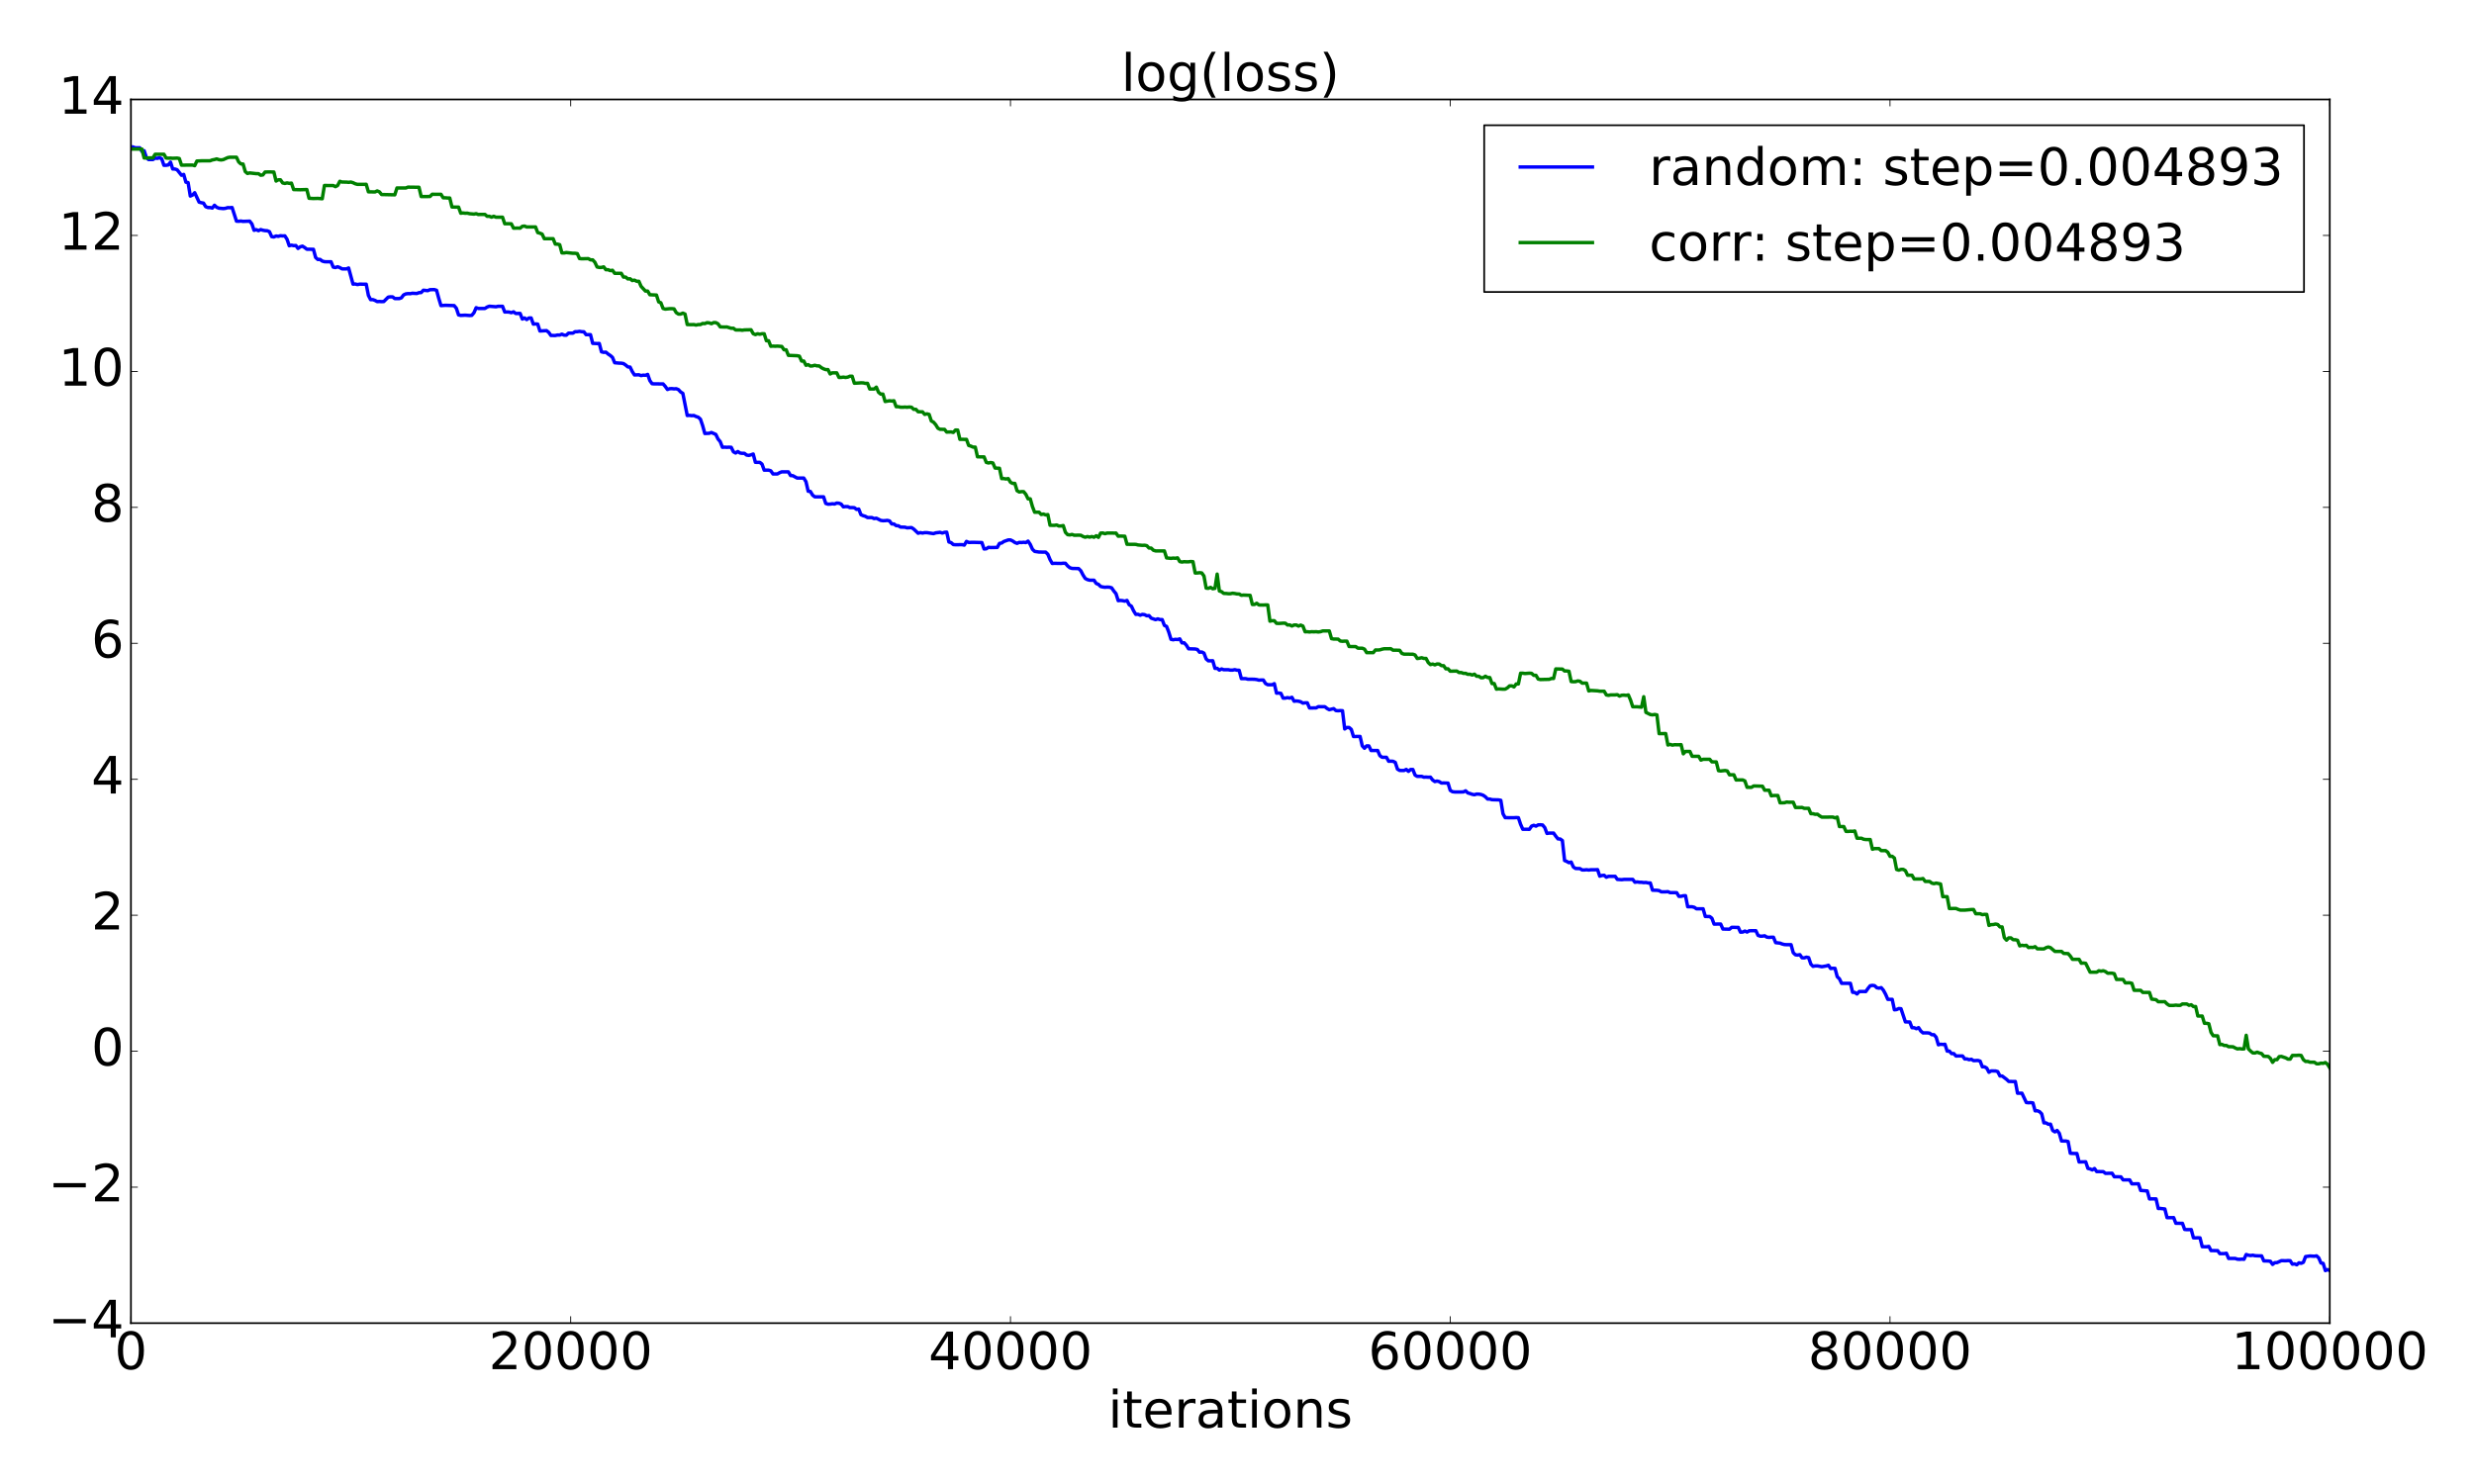 <?xml version="1.0" encoding="utf-8" standalone="no"?>
<!DOCTYPE svg PUBLIC "-//W3C//DTD SVG 1.1//EN"
  "http://www.w3.org/Graphics/SVG/1.1/DTD/svg11.dtd">
<!-- Created with matplotlib (http://matplotlib.org/) -->
<svg height="864pt" version="1.1" viewBox="0 0 1440 864" width="1440pt" xmlns="http://www.w3.org/2000/svg" xmlns:xlink="http://www.w3.org/1999/xlink">
 <defs>
  <style type="text/css">
*{stroke-linecap:butt;stroke-linejoin:round;stroke-miterlimit:100000;}
  </style>
 </defs>
 <g id="figure_1">
  <g id="patch_1">
   <path d="M 0 864 
L 1440 864 
L 1440 0 
L 0 0 
z
" style="fill:#ffffff;"/>
  </g>
  <g id="axes_1">
   <g id="patch_2">
    <path d="M 76.211 770.344 
L 1356.047 770.344 
L 1356.047 57.917 
L 76.211 57.917 
z
" style="fill:#ffffff;"/>
   </g>
   <g id="line2d_1">
    <path clip-path="url(#p259e085151)" d="M 77.491 85.616 
L 78.771 86.057 
L 81.33 86.035 
L 82.61 88.116 
L 83.89 87.755 
L 85.17 91.603 
L 86.45 92.897 
L 89.009 92.899 
L 90.289 92.009 
L 91.569 92.21 
L 92.849 91.804 
L 94.129 92.468 
L 95.408 96.239 
L 96.688 96.228 
L 97.968 96.022 
L 99.248 94.399 
L 100.528 98.386 
L 101.808 98.404 
L 103.087 98.82 
L 105.647 102.034 
L 106.927 101.554 
L 108.207 106.069 
L 109.487 106.301 
L 110.767 114.133 
L 112.046 113.591 
L 113.326 112.205 
L 115.886 117.682 
L 117.166 118.023 
L 118.446 118.246 
L 119.725 120.326 
L 121.005 120.824 
L 122.285 120.827 
L 123.565 121.135 
L 124.845 119.51 
L 126.125 120.686 
L 127.404 121.193 
L 129.964 121.439 
L 131.244 121.286 
L 132.524 120.888 
L 133.804 120.924 
L 135.083 120.821 
L 137.643 128.759 
L 138.923 128.827 
L 140.203 128.697 
L 141.483 128.898 
L 145.322 128.749 
L 146.602 130.34 
L 147.882 134.089 
L 149.162 133.712 
L 150.441 134.299 
L 151.721 133.663 
L 153.001 134.043 
L 154.281 134.278 
L 155.561 134.354 
L 156.841 134.907 
L 158.12 137.755 
L 159.4 137.985 
L 160.68 137.39 
L 161.96 137.601 
L 163.24 137.25 
L 164.52 137.366 
L 165.799 137.318 
L 167.079 139.322 
L 168.359 143.072 
L 169.639 142.727 
L 170.919 143.015 
L 172.199 142.942 
L 173.478 144.642 
L 174.758 143.682 
L 176.038 143.317 
L 177.318 144.108 
L 178.598 145.097 
L 182.437 145.15 
L 183.717 149.928 
L 184.997 151.064 
L 186.277 151.02 
L 187.557 151.989 
L 188.837 152.356 
L 190.116 152.426 
L 192.676 152.396 
L 193.956 155.513 
L 195.236 155.776 
L 196.516 155.303 
L 197.795 155.803 
L 199.075 156.535 
L 201.635 156.572 
L 202.915 156.02 
L 205.474 165.434 
L 206.754 165.341 
L 208.034 165.672 
L 209.314 165.44 
L 213.153 165.461 
L 214.433 171.991 
L 215.713 174.452 
L 216.993 174.431 
L 218.273 174.909 
L 219.553 175.593 
L 220.832 175.529 
L 222.112 175.611 
L 223.392 175.543 
L 225.952 172.99 
L 227.232 172.818 
L 228.511 172.829 
L 229.791 173.84 
L 232.351 173.839 
L 233.631 173.411 
L 234.911 171.716 
L 236.19 171.114 
L 237.47 170.94 
L 238.75 170.992 
L 240.03 170.731 
L 242.59 170.878 
L 243.869 170.395 
L 245.149 170.321 
L 246.429 168.967 
L 248.989 169.227 
L 250.269 168.651 
L 252.828 168.613 
L 254.108 169.02 
L 255.388 173.71 
L 256.668 177.928 
L 259.227 177.746 
L 264.347 177.925 
L 265.627 179.477 
L 266.906 183.345 
L 268.186 183.635 
L 270.746 183.496 
L 273.306 183.695 
L 274.586 183.604 
L 275.865 182.095 
L 277.145 179.155 
L 278.425 179.593 
L 282.265 179.578 
L 283.544 178.76 
L 284.824 178.285 
L 288.664 178.6 
L 289.944 178.315 
L 292.503 178.314 
L 293.783 181.653 
L 295.063 181.615 
L 296.343 181.693 
L 297.623 182.059 
L 298.902 181.545 
L 300.182 182.506 
L 302.742 182.485 
L 304.022 185.757 
L 305.302 185.116 
L 306.581 186.051 
L 307.861 185.137 
L 309.141 185.107 
L 310.421 188.702 
L 311.701 188.579 
L 312.981 188.697 
L 314.26 192.709 
L 318.1 192.502 
L 319.38 193.493 
L 320.66 195.312 
L 323.219 195.33 
L 324.499 195.048 
L 325.779 195.09 
L 327.059 194.547 
L 328.339 195.124 
L 329.618 195.145 
L 330.898 193.973 
L 333.458 193.962 
L 334.738 193.109 
L 336.018 193.106 
L 337.297 192.909 
L 338.577 193.116 
L 339.857 193.179 
L 341.137 194.857 
L 343.697 194.853 
L 344.976 199.905 
L 347.536 200.025 
L 348.816 199.973 
L 350.096 204.838 
L 351.376 205.136 
L 352.656 205.027 
L 353.935 206.11 
L 355.215 206.958 
L 356.495 208.064 
L 357.775 211.182 
L 360.335 211.41 
L 361.614 211.449 
L 362.894 211.669 
L 364.174 212.536 
L 365.454 213.619 
L 366.734 213.717 
L 368.014 216.326 
L 369.293 218.29 
L 371.853 218.203 
L 373.133 218.684 
L 374.413 218.415 
L 375.693 218.508 
L 376.972 217.977 
L 378.252 221.591 
L 379.532 223.385 
L 380.812 223.5 
L 385.931 223.516 
L 387.211 224.945 
L 388.491 226.76 
L 389.771 226.307 
L 391.051 226.258 
L 392.33 226.401 
L 393.61 226.312 
L 394.89 226.835 
L 396.17 228.214 
L 397.45 229.022 
L 400.009 241.917 
L 401.289 241.822 
L 402.569 242 
L 403.849 241.898 
L 405.129 242.491 
L 406.409 242.903 
L 407.688 244.036 
L 408.968 247.797 
L 410.248 252.382 
L 412.808 252.26 
L 414.088 251.804 
L 416.647 252.92 
L 417.927 255.595 
L 419.207 257.115 
L 420.487 260.416 
L 421.767 260.336 
L 423.046 260.426 
L 424.326 260.362 
L 425.606 260.434 
L 426.886 263.042 
L 428.166 263.748 
L 429.446 262.889 
L 430.725 263.745 
L 432.005 263.935 
L 433.285 263.936 
L 434.565 264.941 
L 435.845 265.146 
L 437.125 264.811 
L 438.405 264.335 
L 439.684 269.161 
L 442.244 269.186 
L 443.524 270.198 
L 444.804 273.73 
L 447.363 273.712 
L 448.643 274.102 
L 449.923 275.938 
L 452.483 275.936 
L 453.763 275.203 
L 455.042 274.702 
L 458.882 274.725 
L 460.162 276.865 
L 461.442 276.944 
L 464.001 278.33 
L 467.841 278.341 
L 469.121 280.429 
L 470.4 286.003 
L 471.68 286.136 
L 472.96 288.241 
L 474.24 289.267 
L 479.359 289.262 
L 480.639 293.11 
L 481.919 293.525 
L 483.199 293.496 
L 484.479 293.295 
L 485.758 293.44 
L 487.038 292.877 
L 488.318 292.98 
L 489.598 293.48 
L 490.878 295.081 
L 492.158 294.927 
L 493.437 294.964 
L 494.717 295.54 
L 495.997 295.51 
L 497.277 295.595 
L 498.557 296.571 
L 499.837 296.394 
L 501.116 299.659 
L 502.396 300.223 
L 503.676 300.61 
L 504.956 301.327 
L 507.516 301.345 
L 508.795 301.92 
L 510.075 301.7 
L 512.635 302.975 
L 513.915 303.164 
L 515.195 303.127 
L 516.475 302.973 
L 517.754 303.289 
L 519.034 305.04 
L 520.314 305.041 
L 521.594 306.037 
L 522.874 306.109 
L 524.154 306.877 
L 526.713 306.936 
L 527.993 307.32 
L 530.553 307.156 
L 531.833 308.017 
L 534.392 310.46 
L 535.672 310.106 
L 536.952 310.354 
L 538.232 310.107 
L 539.512 310.111 
L 543.351 310.688 
L 544.631 310.235 
L 547.191 309.923 
L 548.47 310.351 
L 549.75 309.925 
L 551.03 309.82 
L 552.31 315.536 
L 553.59 315.925 
L 554.87 317.04 
L 556.149 317.154 
L 559.989 317.101 
L 561.269 317.368 
L 562.549 315.211 
L 563.828 315.822 
L 566.388 315.744 
L 571.507 315.886 
L 572.787 319.612 
L 574.067 319.51 
L 575.347 318.658 
L 576.627 318.783 
L 580.466 318.713 
L 581.746 316.389 
L 583.026 316.141 
L 584.306 315.254 
L 586.865 314.354 
L 588.145 314.347 
L 589.425 314.961 
L 590.705 315.841 
L 591.985 316.34 
L 593.265 315.786 
L 594.544 315.864 
L 595.824 315.729 
L 597.104 315.886 
L 598.384 315.039 
L 599.664 316.944 
L 600.944 319.779 
L 602.224 321.022 
L 604.783 321.407 
L 608.623 321.459 
L 609.903 322.693 
L 611.182 325.798 
L 612.462 328.053 
L 613.742 327.968 
L 617.582 328.042 
L 618.861 327.913 
L 620.141 327.942 
L 621.421 329.471 
L 622.701 330.527 
L 623.981 330.939 
L 627.82 331.033 
L 629.1 332.308 
L 630.38 334.775 
L 631.66 336.782 
L 632.94 337.455 
L 634.219 337.797 
L 636.779 337.814 
L 638.059 339.694 
L 639.339 340.193 
L 640.619 341.448 
L 641.898 341.75 
L 643.178 341.907 
L 644.458 341.811 
L 645.738 341.875 
L 647.018 342.246 
L 648.298 344.09 
L 649.577 345.641 
L 650.857 349.714 
L 652.137 349.573 
L 653.417 349.715 
L 654.697 350 
L 655.977 349.585 
L 657.256 352.112 
L 658.536 352.926 
L 659.816 355.642 
L 661.096 357.685 
L 662.376 357.647 
L 663.656 358.181 
L 664.935 357.693 
L 666.215 357.864 
L 667.495 358.537 
L 668.775 358.403 
L 670.055 359.893 
L 672.614 360.77 
L 673.894 360.301 
L 675.174 360.727 
L 676.454 360.741 
L 677.734 364.115 
L 679.014 364.714 
L 680.293 368.033 
L 681.573 372.21 
L 682.853 372.486 
L 684.133 372.224 
L 685.413 372.342 
L 686.693 371.959 
L 687.973 374.304 
L 689.252 374.238 
L 690.532 375.641 
L 691.812 377.723 
L 695.652 377.844 
L 696.931 378.127 
L 698.211 379.744 
L 699.491 379.589 
L 700.771 380.249 
L 702.051 383.656 
L 703.331 384.741 
L 705.89 384.7 
L 707.17 389.133 
L 708.45 389.094 
L 709.73 390.146 
L 711.01 389.463 
L 712.289 389.92 
L 714.849 389.898 
L 716.129 390.152 
L 717.409 390.154 
L 718.689 389.885 
L 719.968 390.193 
L 721.248 390.245 
L 722.528 395.102 
L 725.088 395.115 
L 726.368 395.446 
L 728.927 395.454 
L 730.207 395.489 
L 731.487 395.648 
L 732.767 395.996 
L 734.047 395.893 
L 735.326 395.908 
L 736.606 397.953 
L 737.886 398.646 
L 740.446 398.678 
L 741.726 398.038 
L 743.005 403.562 
L 744.285 403.483 
L 745.565 403.691 
L 746.845 406.459 
L 748.125 406.451 
L 749.405 406.162 
L 750.684 406.445 
L 751.964 405.981 
L 753.244 408.262 
L 754.524 408.108 
L 755.804 408.241 
L 757.084 408.589 
L 758.363 409.371 
L 759.643 409.181 
L 760.923 409.194 
L 762.203 412.182 
L 766.043 412.153 
L 767.322 411.429 
L 771.162 411.469 
L 772.442 412.505 
L 773.722 413.19 
L 776.281 412.566 
L 777.561 413.703 
L 778.841 413.81 
L 780.121 413.708 
L 781.401 413.792 
L 782.68 424.407 
L 783.96 423.535 
L 785.24 423.562 
L 786.52 424.649 
L 787.8 428.808 
L 791.639 428.771 
L 792.919 434.253 
L 794.199 435.643 
L 795.479 434.261 
L 796.759 434.288 
L 798.038 436.961 
L 801.878 436.941 
L 803.158 439.946 
L 804.438 440.887 
L 806.997 440.911 
L 808.277 443.207 
L 809.557 443.154 
L 810.837 443.227 
L 812.117 443.876 
L 813.396 447.773 
L 814.676 448.563 
L 817.236 448.592 
L 818.516 447.97 
L 819.796 449.094 
L 821.075 447.998 
L 822.355 448.003 
L 823.635 451.274 
L 824.915 452.016 
L 827.475 452.004 
L 828.754 452.472 
L 830.034 452.416 
L 831.314 452.514 
L 832.594 452.47 
L 833.874 454.129 
L 835.154 455.042 
L 836.433 454.73 
L 837.713 455.072 
L 838.993 455.899 
L 840.273 455.844 
L 842.833 455.932 
L 844.112 460.147 
L 845.392 460.931 
L 846.672 461.091 
L 849.232 461.1 
L 851.792 461.082 
L 853.071 460.418 
L 854.351 461.658 
L 855.631 462.003 
L 856.911 462.464 
L 858.191 462.704 
L 859.471 462.313 
L 860.75 462.335 
L 862.03 462.563 
L 863.31 463.018 
L 864.59 463.918 
L 865.87 465.22 
L 867.15 465.227 
L 868.429 465.595 
L 872.269 465.702 
L 873.549 465.953 
L 874.829 473.79 
L 876.108 476.057 
L 881.228 476.082 
L 882.508 476 
L 883.787 476.079 
L 885.067 479.922 
L 886.347 482.802 
L 890.187 482.828 
L 891.466 480.976 
L 892.746 480.5 
L 894.026 480.989 
L 895.306 480.246 
L 896.586 480.201 
L 897.866 480.312 
L 899.145 481.853 
L 900.425 485.22 
L 901.705 485.04 
L 904.265 485.02 
L 905.545 486.82 
L 906.824 488.404 
L 908.104 488.464 
L 909.384 489.39 
L 910.664 500.995 
L 911.944 501.542 
L 913.224 502.252 
L 914.503 501.884 
L 915.783 504.774 
L 917.063 505.644 
L 919.623 505.706 
L 920.903 506.51 
L 922.182 506.514 
L 923.462 506.357 
L 924.742 506.558 
L 926.022 506.368 
L 928.582 506.376 
L 929.862 506.311 
L 931.141 510.118 
L 932.421 509.713 
L 933.701 509.604 
L 934.981 510.729 
L 936.261 510.218 
L 940.1 510.207 
L 941.38 511.993 
L 943.94 512.162 
L 945.22 511.999 
L 950.339 511.989 
L 951.619 513.656 
L 952.899 513.457 
L 954.178 513.66 
L 955.458 513.672 
L 956.738 513.857 
L 958.018 513.769 
L 959.298 514.07 
L 960.578 514.073 
L 961.857 518.281 
L 964.417 518.338 
L 965.697 518.529 
L 966.977 519.246 
L 969.536 519.234 
L 970.816 519.128 
L 972.096 519.709 
L 974.656 519.702 
L 975.936 519.744 
L 977.215 521.869 
L 978.495 521.836 
L 979.775 521.529 
L 981.055 521.478 
L 982.335 527.91 
L 984.894 527.926 
L 986.174 528.249 
L 987.454 529.128 
L 991.294 529.105 
L 992.573 533.575 
L 995.133 533.604 
L 996.413 534.608 
L 997.693 538.016 
L 1001.532 537.984 
L 1002.812 540.892 
L 1006.652 540.99 
L 1007.932 539.914 
L 1011.771 539.933 
L 1013.051 542.707 
L 1014.331 542.657 
L 1015.611 542.067 
L 1016.89 542.656 
L 1018.17 541.887 
L 1022.01 541.861 
L 1023.29 544.591 
L 1024.569 545.042 
L 1025.849 545.029 
L 1027.129 544.829 
L 1028.409 545.61 
L 1029.689 545.77 
L 1030.969 545.653 
L 1032.248 545.68 
L 1033.528 548.822 
L 1036.088 549.106 
L 1037.368 549.615 
L 1038.648 549.933 
L 1039.927 550.006 
L 1042.487 550.005 
L 1043.767 554.672 
L 1045.047 555.898 
L 1046.327 556.059 
L 1047.606 555.822 
L 1048.886 557.638 
L 1050.166 557.698 
L 1051.446 557.272 
L 1052.726 557.542 
L 1054.006 561.323 
L 1055.285 562.61 
L 1056.565 562.36 
L 1057.845 562.349 
L 1060.405 562.829 
L 1062.964 562.39 
L 1064.244 561.992 
L 1065.524 563.862 
L 1066.804 563.748 
L 1068.084 563.795 
L 1069.364 568.64 
L 1070.643 569.868 
L 1071.923 572.52 
L 1077.043 572.512 
L 1078.322 577.729 
L 1079.602 577.79 
L 1080.882 578.704 
L 1082.162 577.277 
L 1086.001 577.286 
L 1087.281 575.461 
L 1088.561 573.905 
L 1089.841 573.699 
L 1091.121 573.874 
L 1092.401 575.08 
L 1093.681 575.323 
L 1094.96 575.017 
L 1096.24 576.524 
L 1097.52 578.869 
L 1098.8 581.824 
L 1101.36 581.827 
L 1102.639 587.916 
L 1103.919 587.781 
L 1105.199 587.181 
L 1106.479 587.287 
L 1109.039 594.968 
L 1111.598 595.011 
L 1112.878 598.324 
L 1114.158 598.354 
L 1115.438 598.921 
L 1116.718 598.304 
L 1117.997 600.259 
L 1119.277 601.366 
L 1121.837 601.338 
L 1123.117 601.506 
L 1124.397 602.422 
L 1125.676 602.423 
L 1126.956 603.885 
L 1128.236 608.282 
L 1129.516 607.965 
L 1130.796 608.096 
L 1132.076 607.986 
L 1133.355 611.967 
L 1134.635 611.956 
L 1135.915 613.412 
L 1137.195 613.395 
L 1138.475 614.803 
L 1142.314 614.799 
L 1143.594 616.535 
L 1144.874 616.521 
L 1146.154 616.975 
L 1147.434 616.719 
L 1148.713 617.525 
L 1151.273 617.415 
L 1152.553 617.811 
L 1153.833 621.131 
L 1155.113 621.137 
L 1156.392 621.852 
L 1157.672 624.28 
L 1158.952 623.5 
L 1161.512 623.538 
L 1162.792 623.911 
L 1164.071 626.451 
L 1165.351 626.46 
L 1167.911 628.403 
L 1169.191 629.618 
L 1171.751 629.684 
L 1173.03 629.658 
L 1174.31 636.485 
L 1176.87 636.462 
L 1179.43 641.905 
L 1180.709 642.032 
L 1181.989 641.958 
L 1183.269 642.126 
L 1184.549 646.744 
L 1185.829 646.694 
L 1187.109 647.207 
L 1188.388 648.511 
L 1189.668 653.744 
L 1190.948 653.779 
L 1192.228 654.564 
L 1193.508 654.493 
L 1194.788 658.188 
L 1196.067 658.99 
L 1197.347 658.175 
L 1198.627 659.829 
L 1199.907 664.294 
L 1202.467 664.316 
L 1203.746 664.63 
L 1205.026 671.427 
L 1206.306 671.554 
L 1208.866 671.571 
L 1210.146 676.519 
L 1213.985 676.408 
L 1215.265 680.246 
L 1216.545 680.568 
L 1217.825 681.134 
L 1219.104 680.328 
L 1220.384 682.094 
L 1224.224 682.144 
L 1225.504 683.148 
L 1229.343 683.069 
L 1230.623 685.125 
L 1234.462 685.164 
L 1235.742 686.924 
L 1238.302 686.951 
L 1239.582 686.942 
L 1240.862 689.258 
L 1244.701 689.188 
L 1245.981 693.086 
L 1249.82 693.372 
L 1251.1 698.017 
L 1254.94 698.004 
L 1256.22 703.589 
L 1257.5 703.58 
L 1260.059 703.873 
L 1261.339 708.922 
L 1263.899 708.959 
L 1265.179 708.91 
L 1266.458 712.206 
L 1270.298 712.236 
L 1271.578 715.783 
L 1272.858 715.91 
L 1275.417 715.88 
L 1276.697 720.66 
L 1277.977 720.714 
L 1279.257 720.651 
L 1280.537 720.716 
L 1281.816 725.828 
L 1284.376 725.891 
L 1285.656 725.663 
L 1286.936 728.119 
L 1290.775 728.124 
L 1292.055 729.868 
L 1294.615 729.862 
L 1295.895 729.662 
L 1297.174 732.689 
L 1301.014 732.687 
L 1302.294 733.114 
L 1303.574 733.194 
L 1304.853 733.065 
L 1306.133 733.165 
L 1307.413 730.389 
L 1308.693 730.799 
L 1309.973 730.987 
L 1311.253 730.79 
L 1312.532 731.088 
L 1315.092 731.193 
L 1316.372 731.186 
L 1317.652 734.113 
L 1320.211 734.169 
L 1321.491 734.343 
L 1322.771 736.151 
L 1324.051 735.125 
L 1325.331 735.106 
L 1327.89 733.964 
L 1330.45 734.027 
L 1331.73 733.922 
L 1333.01 734.007 
L 1334.29 736.01 
L 1335.57 735.832 
L 1336.849 736.376 
L 1338.129 735.219 
L 1339.409 735.521 
L 1340.689 734.912 
L 1341.969 731.604 
L 1344.528 731.247 
L 1347.088 731.396 
L 1348.368 731.169 
L 1349.648 732.382 
L 1350.928 735.331 
L 1352.207 735.562 
L 1353.487 739.748 
L 1354.767 739.165 
L 1356.047 739.761 
L 1356.047 739.761 
" style="fill:none;stroke:#0000ff;stroke-linecap:square;stroke-width:2.0;"/>
   </g>
   <g id="line2d_2">
    <path clip-path="url(#p259e085151)" d="M 77.491 86.776 
L 82.61 86.799 
L 83.89 91.966 
L 89.009 91.931 
L 90.289 89.832 
L 95.408 89.814 
L 96.688 92.017 
L 97.968 92.096 
L 99.248 92.054 
L 100.528 92.151 
L 103.087 92.045 
L 104.367 92.283 
L 105.647 96.162 
L 108.207 96.131 
L 112.046 96.106 
L 113.326 96.45 
L 114.606 93.753 
L 117.166 93.636 
L 122.285 93.615 
L 123.565 93.118 
L 124.845 92.89 
L 126.125 92.513 
L 127.404 92.953 
L 128.684 93.126 
L 129.964 92.931 
L 132.524 91.772 
L 133.804 91.532 
L 137.643 91.551 
L 138.923 94.28 
L 140.203 95.436 
L 141.483 95.507 
L 142.762 99.922 
L 144.042 100.992 
L 145.322 100.678 
L 149.162 101.109 
L 150.441 101.111 
L 151.721 102.019 
L 153.001 101.85 
L 154.281 100.152 
L 156.841 100.095 
L 159.4 100.168 
L 160.68 105.406 
L 161.96 104.697 
L 163.24 104.679 
L 164.52 106.494 
L 165.799 106.801 
L 167.079 106.481 
L 168.359 106.751 
L 169.639 106.612 
L 170.919 110.366 
L 174.758 110.466 
L 178.598 110.342 
L 179.878 115.434 
L 182.437 115.578 
L 184.997 115.506 
L 187.557 115.713 
L 188.837 107.994 
L 193.956 108.018 
L 195.236 108.661 
L 196.516 108.013 
L 197.795 105.543 
L 199.075 105.992 
L 201.635 106.011 
L 202.915 106.163 
L 204.195 105.987 
L 205.474 106.37 
L 206.754 106.985 
L 208.034 107.328 
L 213.153 107.308 
L 214.433 111.681 
L 218.273 111.752 
L 219.553 111.153 
L 220.832 111.696 
L 222.112 113.252 
L 229.791 113.428 
L 231.071 109.421 
L 236.19 109.443 
L 237.47 108.948 
L 243.869 109.034 
L 245.149 114.429 
L 250.269 114.408 
L 251.548 113.106 
L 254.108 113.113 
L 256.668 113.128 
L 257.948 115.141 
L 259.227 115.149 
L 260.507 115.286 
L 261.787 115.285 
L 263.067 120.519 
L 265.627 120.584 
L 266.906 120.58 
L 268.186 124.134 
L 269.466 123.985 
L 270.746 124.144 
L 272.026 124.095 
L 273.306 124.421 
L 275.865 124.645 
L 277.145 124.409 
L 278.425 124.888 
L 279.705 124.82 
L 282.265 124.839 
L 283.544 125.934 
L 284.824 125.908 
L 286.104 126.428 
L 287.384 125.917 
L 288.664 126.462 
L 292.503 126.457 
L 293.783 130.271 
L 296.343 130.247 
L 297.623 130.308 
L 298.902 132.831 
L 301.462 132.785 
L 302.742 132.838 
L 304.022 131.769 
L 305.302 131.608 
L 306.581 132.156 
L 311.701 132.114 
L 312.981 135.417 
L 314.26 135.77 
L 315.54 136.288 
L 316.82 138.982 
L 321.939 138.962 
L 323.219 142.13 
L 324.499 142.143 
L 325.779 142.471 
L 327.059 147.247 
L 328.339 147.28 
L 329.618 147.037 
L 333.458 147.465 
L 334.738 147.469 
L 336.018 147.659 
L 337.297 150.528 
L 338.577 150.659 
L 342.417 150.569 
L 343.697 151.291 
L 344.976 151.289 
L 346.256 152.696 
L 347.536 155.432 
L 348.816 155.707 
L 350.096 155.694 
L 351.376 155.362 
L 352.656 157.028 
L 353.935 157.022 
L 355.215 157.572 
L 356.495 157.347 
L 357.775 159.113 
L 361.614 159.111 
L 362.894 161.327 
L 364.174 161.323 
L 365.454 162.408 
L 366.734 162.29 
L 368.014 163.331 
L 369.293 163.083 
L 370.573 163.761 
L 371.853 163.775 
L 373.133 166.691 
L 375.693 169.469 
L 376.972 169.47 
L 378.252 171.604 
L 382.092 171.785 
L 383.372 175.761 
L 384.651 176.274 
L 385.931 179.577 
L 387.211 179.974 
L 389.771 179.715 
L 391.051 179.704 
L 392.33 179.831 
L 393.61 182.026 
L 394.89 182.859 
L 396.17 182.855 
L 397.45 182.306 
L 398.73 182.847 
L 400.009 188.958 
L 402.569 189.013 
L 403.849 188.969 
L 405.129 189.262 
L 406.409 188.964 
L 407.688 188.953 
L 408.968 188.323 
L 410.248 188.406 
L 411.528 187.857 
L 412.808 187.983 
L 414.088 188.452 
L 415.367 187.818 
L 416.647 187.834 
L 417.927 188.518 
L 419.207 190.317 
L 421.767 190.408 
L 423.046 190.355 
L 425.606 191.129 
L 426.886 191.102 
L 428.166 192.108 
L 430.725 192.097 
L 432.005 192.279 
L 433.285 192.077 
L 437.125 191.99 
L 438.405 194.277 
L 439.684 194.804 
L 440.964 194.313 
L 442.244 194.597 
L 443.524 194.314 
L 444.804 194.328 
L 446.084 198.392 
L 447.363 198.375 
L 448.643 201.604 
L 449.923 201.504 
L 451.203 201.587 
L 452.483 201.504 
L 455.042 201.719 
L 456.322 203.632 
L 457.602 203.671 
L 458.882 206.883 
L 464.001 207.105 
L 465.281 207.361 
L 466.561 210.205 
L 467.841 210.191 
L 469.121 212.67 
L 470.4 212.3 
L 471.68 213.126 
L 472.96 213.026 
L 474.24 212.648 
L 475.52 213.02 
L 476.8 213.028 
L 478.079 214.053 
L 479.359 214.741 
L 480.639 215.185 
L 481.919 215.176 
L 483.199 217.722 
L 484.479 217.067 
L 487.038 217.075 
L 488.318 219.75 
L 489.598 219.739 
L 490.878 219.564 
L 492.158 219.755 
L 493.437 219.563 
L 494.717 219.013 
L 495.997 219.041 
L 497.277 223.114 
L 499.837 222.987 
L 501.116 222.883 
L 502.396 222.916 
L 503.676 223.206 
L 504.956 223.175 
L 506.236 226.487 
L 508.795 226.495 
L 510.075 225.397 
L 511.355 228.399 
L 512.635 229.457 
L 513.915 229.445 
L 515.195 233.759 
L 517.754 233.327 
L 519.034 233.49 
L 520.314 233.312 
L 521.594 236.76 
L 522.874 236.771 
L 524.154 237.073 
L 525.433 237.102 
L 526.713 236.996 
L 527.993 237.108 
L 529.273 236.958 
L 530.553 237.098 
L 531.833 238.326 
L 533.112 238.33 
L 534.392 239.72 
L 536.952 239.787 
L 538.232 241.281 
L 539.512 240.929 
L 540.791 241.265 
L 542.071 245.09 
L 543.351 245.778 
L 544.631 247.24 
L 545.911 249.318 
L 547.191 249.955 
L 549.75 249.976 
L 551.03 251.556 
L 553.59 251.482 
L 554.87 251.77 
L 556.149 250.37 
L 557.429 250.396 
L 558.709 255.788 
L 562.549 255.811 
L 563.828 259.341 
L 565.108 259.739 
L 566.388 260.321 
L 567.668 260.321 
L 568.948 265.951 
L 571.507 266.008 
L 572.787 265.993 
L 574.067 269.209 
L 575.347 269.547 
L 576.627 269.283 
L 577.907 269.537 
L 579.186 272.508 
L 581.746 272.62 
L 583.026 278.645 
L 584.306 278.649 
L 585.586 278.866 
L 586.865 278.645 
L 588.145 280.775 
L 589.425 281.445 
L 590.705 281.453 
L 591.985 285.69 
L 593.265 286.446 
L 594.544 286.229 
L 595.824 286.256 
L 597.104 287.813 
L 598.384 290.435 
L 599.664 290.436 
L 600.944 294.956 
L 602.224 298.23 
L 604.783 298.224 
L 606.063 299.541 
L 607.343 299.284 
L 608.623 299.791 
L 609.903 299.606 
L 611.182 305.824 
L 613.742 305.858 
L 615.022 305.651 
L 616.302 306.251 
L 617.582 306.24 
L 618.861 305.987 
L 620.141 309.941 
L 621.421 311.285 
L 622.701 311.447 
L 623.981 311.153 
L 625.261 311.63 
L 627.82 311.576 
L 629.1 311.623 
L 630.38 312.352 
L 631.66 312.788 
L 632.94 312.387 
L 634.219 312.73 
L 635.499 312.37 
L 636.779 312.788 
L 638.059 311.932 
L 639.339 312.858 
L 640.619 310.377 
L 641.898 310.309 
L 643.178 310.738 
L 644.458 310.328 
L 648.298 310.371 
L 649.577 310.367 
L 650.857 312.184 
L 652.137 312.107 
L 654.697 312.201 
L 655.977 316.88 
L 661.096 316.94 
L 662.376 317.279 
L 664.935 317.508 
L 666.215 317.441 
L 667.495 317.693 
L 668.775 319.059 
L 670.055 319.105 
L 671.335 320.353 
L 672.614 320.738 
L 677.734 320.746 
L 679.014 324.822 
L 681.573 325.083 
L 682.853 324.918 
L 684.133 325.022 
L 685.413 324.78 
L 686.693 326.951 
L 687.973 327.231 
L 689.252 327.003 
L 690.532 327.098 
L 691.812 327.075 
L 693.092 326.913 
L 694.372 327.01 
L 695.652 333.607 
L 696.931 333.595 
L 698.211 333.426 
L 699.491 333.578 
L 700.771 335.359 
L 702.051 342.416 
L 703.331 342.527 
L 704.61 341.996 
L 705.89 342.777 
L 707.17 342.535 
L 708.45 334.256 
L 709.73 344.068 
L 711.01 344.477 
L 712.289 345.501 
L 713.569 345.508 
L 714.849 345.662 
L 716.129 345.664 
L 717.409 345.384 
L 718.689 345.537 
L 719.968 345.807 
L 721.248 345.819 
L 722.528 346.587 
L 723.808 346.452 
L 726.368 346.573 
L 727.647 346.623 
L 728.927 351.923 
L 730.207 351.916 
L 731.487 351.226 
L 732.767 352.216 
L 735.326 352.265 
L 736.606 352.177 
L 737.886 352.212 
L 739.166 361.652 
L 740.446 361.399 
L 741.726 361.397 
L 743.005 362.906 
L 744.285 362.98 
L 746.845 362.815 
L 748.125 362.829 
L 749.405 363.877 
L 750.684 363.831 
L 751.964 364.473 
L 753.244 363.886 
L 754.524 363.867 
L 755.804 364.519 
L 757.084 363.939 
L 758.363 364.499 
L 759.643 367.841 
L 760.923 367.791 
L 762.203 367.947 
L 763.483 367.788 
L 764.763 367.856 
L 766.043 367.778 
L 767.322 367.949 
L 768.602 367.788 
L 769.882 367.346 
L 773.722 367.346 
L 775.001 371.821 
L 776.281 372.055 
L 778.841 372.09 
L 780.121 373.195 
L 781.401 373.356 
L 782.68 373.265 
L 783.96 373.292 
L 785.24 376.411 
L 789.08 376.433 
L 790.359 377.372 
L 792.919 377.4 
L 794.199 377.912 
L 795.479 379.979 
L 799.318 379.985 
L 800.598 378.404 
L 801.878 378.443 
L 803.158 378.357 
L 804.438 377.957 
L 805.717 377.693 
L 809.557 377.68 
L 810.837 378.568 
L 812.117 378.527 
L 814.676 378.611 
L 815.956 380.417 
L 817.236 380.847 
L 822.355 380.887 
L 823.635 381.329 
L 824.915 383.39 
L 826.195 383.23 
L 827.475 382.939 
L 828.754 383.341 
L 830.034 383.333 
L 831.314 385.754 
L 832.594 386.938 
L 833.874 386.607 
L 835.154 387.085 
L 836.433 386.568 
L 837.713 386.61 
L 838.993 387.545 
L 840.273 387.569 
L 841.553 389.388 
L 842.833 389.382 
L 844.112 390.778 
L 847.952 390.69 
L 849.232 391.571 
L 850.512 391.552 
L 851.792 392.019 
L 853.071 392.022 
L 854.351 392.586 
L 855.631 392.552 
L 856.911 393.002 
L 858.191 392.503 
L 859.471 393.7 
L 860.75 393.703 
L 862.03 394.604 
L 863.31 394.538 
L 864.59 393.703 
L 865.87 394.453 
L 867.15 394.486 
L 868.429 397.975 
L 869.709 397.957 
L 870.989 401.23 
L 872.269 401.08 
L 874.829 401.246 
L 876.108 401.217 
L 877.388 400.482 
L 878.668 399.309 
L 879.948 399.304 
L 881.228 399.919 
L 882.508 398.198 
L 883.787 398.196 
L 885.067 391.953 
L 886.347 391.953 
L 887.627 392.134 
L 890.187 391.927 
L 891.466 392.022 
L 892.746 393.179 
L 894.026 393.18 
L 895.306 395.342 
L 896.586 395.633 
L 899.145 395.561 
L 901.705 395.515 
L 902.985 395.035 
L 904.265 395.024 
L 905.545 389.455 
L 909.384 389.551 
L 910.664 390.658 
L 911.944 390.652 
L 913.224 390.814 
L 914.503 396.795 
L 915.783 396.914 
L 917.063 396.866 
L 918.343 396.427 
L 919.623 396.64 
L 920.903 397.728 
L 923.462 397.725 
L 924.742 402.276 
L 926.022 401.99 
L 929.862 402.212 
L 931.141 402.423 
L 933.701 402.428 
L 934.981 404.595 
L 936.261 404.849 
L 937.541 404.573 
L 940.1 404.569 
L 941.38 404.445 
L 942.66 405.277 
L 943.94 404.773 
L 945.22 404.705 
L 946.499 404.861 
L 947.779 404.598 
L 949.059 407.547 
L 950.339 411.474 
L 952.899 411.491 
L 955.458 411.73 
L 956.738 405.641 
L 958.018 414.767 
L 960.578 416.026 
L 961.857 416.207 
L 963.137 415.979 
L 964.417 416.218 
L 965.697 427.143 
L 969.536 427.088 
L 970.816 433.75 
L 972.096 433.37 
L 973.376 433.823 
L 974.656 433.58 
L 977.215 433.617 
L 978.495 433.537 
L 979.775 438.871 
L 981.055 437.483 
L 983.615 437.494 
L 984.894 440.313 
L 988.734 440.34 
L 990.014 442.54 
L 991.294 442.079 
L 995.133 442.062 
L 996.413 443.556 
L 998.973 443.611 
L 1000.252 448.691 
L 1001.532 448.874 
L 1004.092 448.6 
L 1005.372 448.863 
L 1006.652 451.105 
L 1009.211 451.093 
L 1010.491 454.104 
L 1014.331 454.07 
L 1015.611 454.659 
L 1016.89 458.381 
L 1019.45 458.414 
L 1020.73 457.59 
L 1025.849 457.738 
L 1027.129 460.084 
L 1029.689 460.074 
L 1030.969 463.334 
L 1032.248 463.161 
L 1034.808 463.157 
L 1036.088 467.409 
L 1038.648 467.379 
L 1039.927 466.946 
L 1041.207 467.08 
L 1043.767 467.072 
L 1045.047 470.127 
L 1048.886 470.11 
L 1050.166 470.612 
L 1052.726 470.627 
L 1054.006 473.721 
L 1055.285 473.756 
L 1056.565 474.109 
L 1057.845 474.03 
L 1059.125 474.996 
L 1060.405 475.747 
L 1066.804 475.7 
L 1068.084 476.173 
L 1069.364 475.718 
L 1070.643 481.239 
L 1073.203 481.233 
L 1074.483 484.047 
L 1075.763 484.055 
L 1077.043 483.948 
L 1078.322 484.019 
L 1079.602 483.805 
L 1080.882 488.017 
L 1083.442 488.012 
L 1084.722 488.605 
L 1086.001 488.78 
L 1088.561 488.78 
L 1089.841 494.428 
L 1091.121 494.064 
L 1093.681 494.064 
L 1094.96 495.247 
L 1097.52 495.237 
L 1098.8 496.194 
L 1100.08 498.548 
L 1101.36 498.542 
L 1102.639 499.575 
L 1103.919 506.204 
L 1105.199 506.628 
L 1106.479 506.159 
L 1107.759 506.158 
L 1109.039 506.889 
L 1110.318 509.561 
L 1112.878 509.567 
L 1114.158 511.769 
L 1117.997 511.774 
L 1119.277 511.483 
L 1120.557 513.165 
L 1123.117 513.173 
L 1124.397 514.153 
L 1125.676 514.495 
L 1126.956 514.142 
L 1129.516 514.653 
L 1130.796 522.064 
L 1133.355 522.051 
L 1134.635 528.971 
L 1138.475 528.907 
L 1139.755 529.467 
L 1141.034 529.887 
L 1143.594 529.89 
L 1147.434 529.54 
L 1148.713 529.536 
L 1149.993 531.99 
L 1152.553 532.003 
L 1153.833 532.524 
L 1155.113 532.352 
L 1156.392 532.373 
L 1157.672 538.788 
L 1158.952 538.332 
L 1160.232 538.268 
L 1161.512 537.986 
L 1162.792 538.257 
L 1164.071 539.653 
L 1165.351 539.664 
L 1166.631 545.936 
L 1167.911 547.357 
L 1169.191 546.048 
L 1170.471 546.048 
L 1171.751 547.099 
L 1173.03 547.12 
L 1174.31 547.436 
L 1175.59 550.708 
L 1176.87 550.34 
L 1178.15 550.546 
L 1179.43 550.369 
L 1180.709 551.679 
L 1181.989 551.519 
L 1183.269 551.625 
L 1184.549 551.151 
L 1185.829 552.416 
L 1189.668 552.467 
L 1190.948 551.729 
L 1192.228 551.333 
L 1193.508 551.737 
L 1196.067 553.923 
L 1199.907 553.916 
L 1201.187 555.082 
L 1203.746 555.193 
L 1205.026 556.635 
L 1206.306 558.533 
L 1210.146 558.544 
L 1211.425 560.815 
L 1212.705 560.674 
L 1213.985 560.851 
L 1216.545 566 
L 1220.384 566.016 
L 1221.664 565.187 
L 1222.944 565.426 
L 1224.224 565.174 
L 1225.504 565.659 
L 1226.783 566.614 
L 1229.343 566.605 
L 1230.623 566.9 
L 1231.903 570.239 
L 1235.742 570.254 
L 1237.022 572.24 
L 1239.582 572.195 
L 1240.862 572.501 
L 1242.141 576.554 
L 1245.981 576.583 
L 1247.261 577.822 
L 1251.1 577.81 
L 1252.38 581.71 
L 1254.94 582.026 
L 1256.22 583.232 
L 1260.059 583.194 
L 1261.339 584.492 
L 1262.619 585.353 
L 1265.179 585.352 
L 1266.458 585.194 
L 1267.738 585.344 
L 1269.018 585.327 
L 1270.298 584.504 
L 1272.858 584.544 
L 1274.137 585.291 
L 1275.417 584.978 
L 1276.697 586.033 
L 1277.977 586.008 
L 1279.257 591.529 
L 1281.816 591.547 
L 1283.096 595.777 
L 1284.376 595.768 
L 1285.656 596.039 
L 1286.936 601.053 
L 1288.216 603.023 
L 1290.775 603.086 
L 1292.055 608.176 
L 1293.335 608.06 
L 1294.615 608.694 
L 1295.895 608.694 
L 1297.174 609.402 
L 1299.734 609.442 
L 1301.014 610.142 
L 1302.294 610.69 
L 1303.574 610.529 
L 1304.853 610.707 
L 1306.133 610.689 
L 1307.413 602.764 
L 1308.693 610.675 
L 1309.973 611.953 
L 1311.253 613.02 
L 1312.532 613.05 
L 1313.812 612.578 
L 1315.092 613.085 
L 1316.372 613.383 
L 1317.652 614.96 
L 1320.211 615.06 
L 1321.491 616.178 
L 1322.771 618.512 
L 1324.051 616.953 
L 1325.331 616.951 
L 1326.611 615.185 
L 1327.89 615.059 
L 1330.45 615.928 
L 1331.73 616.641 
L 1333.01 616.628 
L 1334.29 614.492 
L 1336.849 614.461 
L 1338.129 614.359 
L 1339.409 614.503 
L 1340.689 616.97 
L 1341.969 617.984 
L 1343.249 617.96 
L 1344.528 618.417 
L 1347.088 618.435 
L 1348.368 619.346 
L 1349.648 619.363 
L 1350.928 618.972 
L 1352.207 619.081 
L 1353.487 618.633 
L 1354.767 619.64 
L 1356.047 621.711 
L 1356.047 621.711 
" style="fill:none;stroke:#008000;stroke-linecap:square;stroke-width:2.0;"/>
   </g>
   <g id="patch_3">
    <path d="M 76.211 57.917 
L 1356.047 57.917 
" style="fill:none;stroke:#000000;stroke-linecap:square;stroke-linejoin:miter;"/>
   </g>
   <g id="patch_4">
    <path d="M 1356.047 770.344 
L 1356.047 57.917 
" style="fill:none;stroke:#000000;stroke-linecap:square;stroke-linejoin:miter;"/>
   </g>
   <g id="patch_5">
    <path d="M 76.211 770.344 
L 1356.047 770.344 
" style="fill:none;stroke:#000000;stroke-linecap:square;stroke-linejoin:miter;"/>
   </g>
   <g id="patch_6">
    <path d="M 76.211 770.344 
L 76.211 57.917 
" style="fill:none;stroke:#000000;stroke-linecap:square;stroke-linejoin:miter;"/>
   </g>
   <g id="matplotlib.axis_1">
    <g id="xtick_1">
     <g id="line2d_3">
      <defs>
       <path d="M 0 0 
L 0 -4 
" id="m8103f1247e" style="stroke:#000000;stroke-width:0.5;"/>
      </defs>
      <g>
       <use style="stroke:#000000;stroke-width:0.5;" x="76.211" xlink:href="#m8103f1247e" y="770.344"/>
      </g>
     </g>
     <g id="line2d_4">
      <defs>
       <path d="M 0 0 
L 0 4 
" id="mc3d1a6dee3" style="stroke:#000000;stroke-width:0.5;"/>
      </defs>
      <g>
       <use style="stroke:#000000;stroke-width:0.5;" x="76.211" xlink:href="#mc3d1a6dee3" y="57.917"/>
      </g>
     </g>
     <g id="text_1">
      <!-- 0 -->
      <defs>
       <path d="M 31.781 66.406 
Q 24.172 66.406 20.328 58.906 
Q 16.5 51.422 16.5 36.375 
Q 16.5 21.391 20.328 13.891 
Q 24.172 6.391 31.781 6.391 
Q 39.453 6.391 43.281 13.891 
Q 47.125 21.391 47.125 36.375 
Q 47.125 51.422 43.281 58.906 
Q 39.453 66.406 31.781 66.406 
M 31.781 74.219 
Q 44.047 74.219 50.516 64.516 
Q 56.984 54.828 56.984 36.375 
Q 56.984 17.969 50.516 8.266 
Q 44.047 -1.422 31.781 -1.422 
Q 19.531 -1.422 13.062 8.266 
Q 6.594 17.969 6.594 36.375 
Q 6.594 54.828 13.062 64.516 
Q 19.531 74.219 31.781 74.219 
" id="BitstreamVeraSans-Roman-30"/>
      </defs>
      <g transform="translate(66.667 797.139)scale(0.3 -0.3)">
       <use xlink:href="#BitstreamVeraSans-Roman-30"/>
      </g>
     </g>
    </g>
    <g id="xtick_2">
     <g id="line2d_5">
      <g>
       <use style="stroke:#000000;stroke-width:0.5;" x="332.178" xlink:href="#m8103f1247e" y="770.344"/>
      </g>
     </g>
     <g id="line2d_6">
      <g>
       <use style="stroke:#000000;stroke-width:0.5;" x="332.178" xlink:href="#mc3d1a6dee3" y="57.917"/>
      </g>
     </g>
     <g id="text_2">
      <!-- 20000 -->
      <defs>
       <path d="M 19.188 8.297 
L 53.609 8.297 
L 53.609 0 
L 7.328 0 
L 7.328 8.297 
Q 12.938 14.109 22.625 23.891 
Q 32.328 33.688 34.812 36.531 
Q 39.547 41.844 41.422 45.531 
Q 43.312 49.219 43.312 52.781 
Q 43.312 58.594 39.234 62.25 
Q 35.156 65.922 28.609 65.922 
Q 23.969 65.922 18.812 64.312 
Q 13.672 62.703 7.812 59.422 
L 7.812 69.391 
Q 13.766 71.781 18.938 73 
Q 24.125 74.219 28.422 74.219 
Q 39.75 74.219 46.484 68.547 
Q 53.219 62.891 53.219 53.422 
Q 53.219 48.922 51.531 44.891 
Q 49.859 40.875 45.406 35.406 
Q 44.188 33.984 37.641 27.219 
Q 31.109 20.453 19.188 8.297 
" id="BitstreamVeraSans-Roman-32"/>
      </defs>
      <g transform="translate(284.459 797.139)scale(0.3 -0.3)">
       <use xlink:href="#BitstreamVeraSans-Roman-32"/>
       <use x="63.623" xlink:href="#BitstreamVeraSans-Roman-30"/>
       <use x="127.246" xlink:href="#BitstreamVeraSans-Roman-30"/>
       <use x="190.869" xlink:href="#BitstreamVeraSans-Roman-30"/>
       <use x="254.492" xlink:href="#BitstreamVeraSans-Roman-30"/>
      </g>
     </g>
    </g>
    <g id="xtick_3">
     <g id="line2d_7">
      <g>
       <use style="stroke:#000000;stroke-width:0.5;" x="588.145" xlink:href="#m8103f1247e" y="770.344"/>
      </g>
     </g>
     <g id="line2d_8">
      <g>
       <use style="stroke:#000000;stroke-width:0.5;" x="588.145" xlink:href="#mc3d1a6dee3" y="57.917"/>
      </g>
     </g>
     <g id="text_3">
      <!-- 40000 -->
      <defs>
       <path d="M 37.797 64.312 
L 12.891 25.391 
L 37.797 25.391 
z
M 35.203 72.906 
L 47.609 72.906 
L 47.609 25.391 
L 58.016 25.391 
L 58.016 17.188 
L 47.609 17.188 
L 47.609 0 
L 37.797 0 
L 37.797 17.188 
L 4.891 17.188 
L 4.891 26.703 
z
" id="BitstreamVeraSans-Roman-34"/>
      </defs>
      <g transform="translate(540.427 797.139)scale(0.3 -0.3)">
       <use xlink:href="#BitstreamVeraSans-Roman-34"/>
       <use x="63.623" xlink:href="#BitstreamVeraSans-Roman-30"/>
       <use x="127.246" xlink:href="#BitstreamVeraSans-Roman-30"/>
       <use x="190.869" xlink:href="#BitstreamVeraSans-Roman-30"/>
       <use x="254.492" xlink:href="#BitstreamVeraSans-Roman-30"/>
      </g>
     </g>
    </g>
    <g id="xtick_4">
     <g id="line2d_9">
      <g>
       <use style="stroke:#000000;stroke-width:0.5;" x="844.112" xlink:href="#m8103f1247e" y="770.344"/>
      </g>
     </g>
     <g id="line2d_10">
      <g>
       <use style="stroke:#000000;stroke-width:0.5;" x="844.112" xlink:href="#mc3d1a6dee3" y="57.917"/>
      </g>
     </g>
     <g id="text_4">
      <!-- 60000 -->
      <defs>
       <path d="M 33.016 40.375 
Q 26.375 40.375 22.484 35.828 
Q 18.609 31.297 18.609 23.391 
Q 18.609 15.531 22.484 10.953 
Q 26.375 6.391 33.016 6.391 
Q 39.656 6.391 43.531 10.953 
Q 47.406 15.531 47.406 23.391 
Q 47.406 31.297 43.531 35.828 
Q 39.656 40.375 33.016 40.375 
M 52.594 71.297 
L 52.594 62.312 
Q 48.875 64.062 45.094 64.984 
Q 41.312 65.922 37.594 65.922 
Q 27.828 65.922 22.672 59.328 
Q 17.531 52.734 16.797 39.406 
Q 19.672 43.656 24.016 45.922 
Q 28.375 48.188 33.594 48.188 
Q 44.578 48.188 50.953 41.516 
Q 57.328 34.859 57.328 23.391 
Q 57.328 12.156 50.688 5.359 
Q 44.047 -1.422 33.016 -1.422 
Q 20.359 -1.422 13.672 8.266 
Q 6.984 17.969 6.984 36.375 
Q 6.984 53.656 15.188 63.938 
Q 23.391 74.219 37.203 74.219 
Q 40.922 74.219 44.703 73.484 
Q 48.484 72.75 52.594 71.297 
" id="BitstreamVeraSans-Roman-36"/>
      </defs>
      <g transform="translate(796.394 797.139)scale(0.3 -0.3)">
       <use xlink:href="#BitstreamVeraSans-Roman-36"/>
       <use x="63.623" xlink:href="#BitstreamVeraSans-Roman-30"/>
       <use x="127.246" xlink:href="#BitstreamVeraSans-Roman-30"/>
       <use x="190.869" xlink:href="#BitstreamVeraSans-Roman-30"/>
       <use x="254.492" xlink:href="#BitstreamVeraSans-Roman-30"/>
      </g>
     </g>
    </g>
    <g id="xtick_5">
     <g id="line2d_11">
      <g>
       <use style="stroke:#000000;stroke-width:0.5;" x="1100.08" xlink:href="#m8103f1247e" y="770.344"/>
      </g>
     </g>
     <g id="line2d_12">
      <g>
       <use style="stroke:#000000;stroke-width:0.5;" x="1100.08" xlink:href="#mc3d1a6dee3" y="57.917"/>
      </g>
     </g>
     <g id="text_5">
      <!-- 80000 -->
      <defs>
       <path d="M 31.781 34.625 
Q 24.75 34.625 20.719 30.859 
Q 16.703 27.094 16.703 20.516 
Q 16.703 13.922 20.719 10.156 
Q 24.75 6.391 31.781 6.391 
Q 38.812 6.391 42.859 10.172 
Q 46.922 13.969 46.922 20.516 
Q 46.922 27.094 42.891 30.859 
Q 38.875 34.625 31.781 34.625 
M 21.922 38.812 
Q 15.578 40.375 12.031 44.719 
Q 8.5 49.078 8.5 55.328 
Q 8.5 64.062 14.719 69.141 
Q 20.953 74.219 31.781 74.219 
Q 42.672 74.219 48.875 69.141 
Q 55.078 64.062 55.078 55.328 
Q 55.078 49.078 51.531 44.719 
Q 48 40.375 41.703 38.812 
Q 48.828 37.156 52.797 32.312 
Q 56.781 27.484 56.781 20.516 
Q 56.781 9.906 50.312 4.234 
Q 43.844 -1.422 31.781 -1.422 
Q 19.734 -1.422 13.25 4.234 
Q 6.781 9.906 6.781 20.516 
Q 6.781 27.484 10.781 32.312 
Q 14.797 37.156 21.922 38.812 
M 18.312 54.391 
Q 18.312 48.734 21.844 45.562 
Q 25.391 42.391 31.781 42.391 
Q 38.141 42.391 41.719 45.562 
Q 45.312 48.734 45.312 54.391 
Q 45.312 60.062 41.719 63.234 
Q 38.141 66.406 31.781 66.406 
Q 25.391 66.406 21.844 63.234 
Q 18.312 60.062 18.312 54.391 
" id="BitstreamVeraSans-Roman-38"/>
      </defs>
      <g transform="translate(1052.361 797.139)scale(0.3 -0.3)">
       <use xlink:href="#BitstreamVeraSans-Roman-38"/>
       <use x="63.623" xlink:href="#BitstreamVeraSans-Roman-30"/>
       <use x="127.246" xlink:href="#BitstreamVeraSans-Roman-30"/>
       <use x="190.869" xlink:href="#BitstreamVeraSans-Roman-30"/>
       <use x="254.492" xlink:href="#BitstreamVeraSans-Roman-30"/>
      </g>
     </g>
    </g>
    <g id="xtick_6">
     <g id="line2d_13">
      <g>
       <use style="stroke:#000000;stroke-width:0.5;" x="1356.047" xlink:href="#m8103f1247e" y="770.344"/>
      </g>
     </g>
     <g id="line2d_14">
      <g>
       <use style="stroke:#000000;stroke-width:0.5;" x="1356.047" xlink:href="#mc3d1a6dee3" y="57.917"/>
      </g>
     </g>
     <g id="text_6">
      <!-- 100000 -->
      <defs>
       <path d="M 12.406 8.297 
L 28.516 8.297 
L 28.516 63.922 
L 10.984 60.406 
L 10.984 69.391 
L 28.422 72.906 
L 38.281 72.906 
L 38.281 8.297 
L 54.391 8.297 
L 54.391 0 
L 12.406 0 
z
" id="BitstreamVeraSans-Roman-31"/>
      </defs>
      <g transform="translate(1298.784 797.139)scale(0.3 -0.3)">
       <use xlink:href="#BitstreamVeraSans-Roman-31"/>
       <use x="63.623" xlink:href="#BitstreamVeraSans-Roman-30"/>
       <use x="127.246" xlink:href="#BitstreamVeraSans-Roman-30"/>
       <use x="190.869" xlink:href="#BitstreamVeraSans-Roman-30"/>
       <use x="254.492" xlink:href="#BitstreamVeraSans-Roman-30"/>
       <use x="318.115" xlink:href="#BitstreamVeraSans-Roman-30"/>
      </g>
     </g>
    </g>
    <g id="text_7">
     <!-- iterations -->
     <defs>
      <path d="M 54.891 33.016 
L 54.891 0 
L 45.906 0 
L 45.906 32.719 
Q 45.906 40.484 42.875 44.328 
Q 39.844 48.188 33.797 48.188 
Q 26.516 48.188 22.312 43.547 
Q 18.109 38.922 18.109 30.906 
L 18.109 0 
L 9.078 0 
L 9.078 54.688 
L 18.109 54.688 
L 18.109 46.188 
Q 21.344 51.125 25.703 53.562 
Q 30.078 56 35.797 56 
Q 45.219 56 50.047 50.172 
Q 54.891 44.344 54.891 33.016 
" id="BitstreamVeraSans-Roman-6e"/>
      <path d="M 34.281 27.484 
Q 23.391 27.484 19.188 25 
Q 14.984 22.516 14.984 16.5 
Q 14.984 11.719 18.141 8.906 
Q 21.297 6.109 26.703 6.109 
Q 34.188 6.109 38.703 11.406 
Q 43.219 16.703 43.219 25.484 
L 43.219 27.484 
z
M 52.203 31.203 
L 52.203 0 
L 43.219 0 
L 43.219 8.297 
Q 40.141 3.328 35.547 0.953 
Q 30.953 -1.422 24.312 -1.422 
Q 15.922 -1.422 10.953 3.297 
Q 6 8.016 6 15.922 
Q 6 25.141 12.172 29.828 
Q 18.359 34.516 30.609 34.516 
L 43.219 34.516 
L 43.219 35.406 
Q 43.219 41.609 39.141 45 
Q 35.062 48.391 27.688 48.391 
Q 23 48.391 18.547 47.266 
Q 14.109 46.141 10.016 43.891 
L 10.016 52.203 
Q 14.938 54.109 19.578 55.047 
Q 24.219 56 28.609 56 
Q 40.484 56 46.344 49.844 
Q 52.203 43.703 52.203 31.203 
" id="BitstreamVeraSans-Roman-61"/>
      <path d="M 30.609 48.391 
Q 23.391 48.391 19.188 42.75 
Q 14.984 37.109 14.984 27.297 
Q 14.984 17.484 19.156 11.844 
Q 23.344 6.203 30.609 6.203 
Q 37.797 6.203 41.984 11.859 
Q 46.188 17.531 46.188 27.297 
Q 46.188 37.016 41.984 42.703 
Q 37.797 48.391 30.609 48.391 
M 30.609 56 
Q 42.328 56 49.016 48.375 
Q 55.719 40.766 55.719 27.297 
Q 55.719 13.875 49.016 6.219 
Q 42.328 -1.422 30.609 -1.422 
Q 18.844 -1.422 12.172 6.219 
Q 5.516 13.875 5.516 27.297 
Q 5.516 40.766 12.172 48.375 
Q 18.844 56 30.609 56 
" id="BitstreamVeraSans-Roman-6f"/>
      <path d="M 9.422 54.688 
L 18.406 54.688 
L 18.406 0 
L 9.422 0 
z
M 9.422 75.984 
L 18.406 75.984 
L 18.406 64.594 
L 9.422 64.594 
z
" id="BitstreamVeraSans-Roman-69"/>
      <path d="M 56.203 29.594 
L 56.203 25.203 
L 14.891 25.203 
Q 15.484 15.922 20.484 11.062 
Q 25.484 6.203 34.422 6.203 
Q 39.594 6.203 44.453 7.469 
Q 49.312 8.734 54.109 11.281 
L 54.109 2.781 
Q 49.266 0.734 44.188 -0.344 
Q 39.109 -1.422 33.891 -1.422 
Q 20.797 -1.422 13.156 6.188 
Q 5.516 13.812 5.516 26.812 
Q 5.516 40.234 12.766 48.109 
Q 20.016 56 32.328 56 
Q 43.359 56 49.781 48.891 
Q 56.203 41.797 56.203 29.594 
M 47.219 32.234 
Q 47.125 39.594 43.094 43.984 
Q 39.062 48.391 32.422 48.391 
Q 24.906 48.391 20.391 44.141 
Q 15.875 39.891 15.188 32.172 
z
" id="BitstreamVeraSans-Roman-65"/>
      <path d="M 18.312 70.219 
L 18.312 54.688 
L 36.812 54.688 
L 36.812 47.703 
L 18.312 47.703 
L 18.312 18.016 
Q 18.312 11.328 20.141 9.422 
Q 21.969 7.516 27.594 7.516 
L 36.812 7.516 
L 36.812 0 
L 27.594 0 
Q 17.188 0 13.234 3.875 
Q 9.281 7.766 9.281 18.016 
L 9.281 47.703 
L 2.688 47.703 
L 2.688 54.688 
L 9.281 54.688 
L 9.281 70.219 
z
" id="BitstreamVeraSans-Roman-74"/>
      <path d="M 41.109 46.297 
Q 39.594 47.172 37.812 47.578 
Q 36.031 48 33.891 48 
Q 26.266 48 22.188 43.047 
Q 18.109 38.094 18.109 28.812 
L 18.109 0 
L 9.078 0 
L 9.078 54.688 
L 18.109 54.688 
L 18.109 46.188 
Q 20.953 51.172 25.484 53.578 
Q 30.031 56 36.531 56 
Q 37.453 56 38.578 55.875 
Q 39.703 55.766 41.062 55.516 
z
" id="BitstreamVeraSans-Roman-72"/>
      <path d="M 44.281 53.078 
L 44.281 44.578 
Q 40.484 46.531 36.375 47.5 
Q 32.281 48.484 27.875 48.484 
Q 21.188 48.484 17.844 46.438 
Q 14.5 44.391 14.5 40.281 
Q 14.5 37.156 16.891 35.375 
Q 19.281 33.594 26.516 31.984 
L 29.594 31.297 
Q 39.156 29.25 43.188 25.516 
Q 47.219 21.781 47.219 15.094 
Q 47.219 7.469 41.188 3.016 
Q 35.156 -1.422 24.609 -1.422 
Q 20.219 -1.422 15.453 -0.562 
Q 10.688 0.297 5.422 2 
L 5.422 11.281 
Q 10.406 8.688 15.234 7.391 
Q 20.062 6.109 24.812 6.109 
Q 31.156 6.109 34.562 8.281 
Q 37.984 10.453 37.984 14.406 
Q 37.984 18.062 35.516 20.016 
Q 33.062 21.969 24.703 23.781 
L 21.578 24.516 
Q 13.234 26.266 9.516 29.906 
Q 5.812 33.547 5.812 39.891 
Q 5.812 47.609 11.281 51.797 
Q 16.75 56 26.812 56 
Q 31.781 56 36.172 55.266 
Q 40.578 54.547 44.281 53.078 
" id="BitstreamVeraSans-Roman-73"/>
     </defs>
     <g transform="translate(644.947 831.173)scale(0.3 -0.3)">
      <use xlink:href="#BitstreamVeraSans-Roman-69"/>
      <use x="27.783" xlink:href="#BitstreamVeraSans-Roman-74"/>
      <use x="66.992" xlink:href="#BitstreamVeraSans-Roman-65"/>
      <use x="128.516" xlink:href="#BitstreamVeraSans-Roman-72"/>
      <use x="169.629" xlink:href="#BitstreamVeraSans-Roman-61"/>
      <use x="230.908" xlink:href="#BitstreamVeraSans-Roman-74"/>
      <use x="270.117" xlink:href="#BitstreamVeraSans-Roman-69"/>
      <use x="297.9" xlink:href="#BitstreamVeraSans-Roman-6f"/>
      <use x="359.082" xlink:href="#BitstreamVeraSans-Roman-6e"/>
      <use x="422.461" xlink:href="#BitstreamVeraSans-Roman-73"/>
     </g>
    </g>
   </g>
   <g id="matplotlib.axis_2">
    <g id="ytick_1">
     <g id="line2d_15">
      <defs>
       <path d="M 0 0 
L 4 0 
" id="mbcc78847c8" style="stroke:#000000;stroke-width:0.5;"/>
      </defs>
      <g>
       <use style="stroke:#000000;stroke-width:0.5;" x="76.211" xlink:href="#mbcc78847c8" y="770.344"/>
      </g>
     </g>
     <g id="line2d_16">
      <defs>
       <path d="M 0 0 
L -4 0 
" id="m4589453ae3" style="stroke:#000000;stroke-width:0.5;"/>
      </defs>
      <g>
       <use style="stroke:#000000;stroke-width:0.5;" x="1356.047" xlink:href="#m4589453ae3" y="770.344"/>
      </g>
     </g>
     <g id="text_8">
      <!-- −4 -->
      <defs>
       <path d="M 10.594 35.5 
L 73.188 35.5 
L 73.188 27.203 
L 10.594 27.203 
z
" id="BitstreamVeraSans-Roman-2212"/>
      </defs>
      <g transform="translate(27.984 778.622)scale(0.3 -0.3)">
       <use xlink:href="#BitstreamVeraSans-Roman-2212"/>
       <use x="83.789" xlink:href="#BitstreamVeraSans-Roman-34"/>
      </g>
     </g>
    </g>
    <g id="ytick_2">
     <g id="line2d_17">
      <g>
       <use style="stroke:#000000;stroke-width:0.5;" x="76.211" xlink:href="#mbcc78847c8" y="691.185"/>
      </g>
     </g>
     <g id="line2d_18">
      <g>
       <use style="stroke:#000000;stroke-width:0.5;" x="1356.047" xlink:href="#m4589453ae3" y="691.185"/>
      </g>
     </g>
     <g id="text_9">
      <!-- −2 -->
      <g transform="translate(27.984 699.463)scale(0.3 -0.3)">
       <use xlink:href="#BitstreamVeraSans-Roman-2212"/>
       <use x="83.789" xlink:href="#BitstreamVeraSans-Roman-32"/>
      </g>
     </g>
    </g>
    <g id="ytick_3">
     <g id="line2d_19">
      <g>
       <use style="stroke:#000000;stroke-width:0.5;" x="76.211" xlink:href="#mbcc78847c8" y="612.027"/>
      </g>
     </g>
     <g id="line2d_20">
      <g>
       <use style="stroke:#000000;stroke-width:0.5;" x="1356.047" xlink:href="#m4589453ae3" y="612.027"/>
      </g>
     </g>
     <g id="text_10">
      <!-- 0 -->
      <g transform="translate(53.123 620.305)scale(0.3 -0.3)">
       <use xlink:href="#BitstreamVeraSans-Roman-30"/>
      </g>
     </g>
    </g>
    <g id="ytick_4">
     <g id="line2d_21">
      <g>
       <use style="stroke:#000000;stroke-width:0.5;" x="76.211" xlink:href="#mbcc78847c8" y="532.868"/>
      </g>
     </g>
     <g id="line2d_22">
      <g>
       <use style="stroke:#000000;stroke-width:0.5;" x="1356.047" xlink:href="#m4589453ae3" y="532.868"/>
      </g>
     </g>
     <g id="text_11">
      <!-- 2 -->
      <g transform="translate(53.123 541.146)scale(0.3 -0.3)">
       <use xlink:href="#BitstreamVeraSans-Roman-32"/>
      </g>
     </g>
    </g>
    <g id="ytick_5">
     <g id="line2d_23">
      <g>
       <use style="stroke:#000000;stroke-width:0.5;" x="76.211" xlink:href="#mbcc78847c8" y="453.71"/>
      </g>
     </g>
     <g id="line2d_24">
      <g>
       <use style="stroke:#000000;stroke-width:0.5;" x="1356.047" xlink:href="#m4589453ae3" y="453.71"/>
      </g>
     </g>
     <g id="text_12">
      <!-- 4 -->
      <g transform="translate(53.123 461.988)scale(0.3 -0.3)">
       <use xlink:href="#BitstreamVeraSans-Roman-34"/>
      </g>
     </g>
    </g>
    <g id="ytick_6">
     <g id="line2d_25">
      <g>
       <use style="stroke:#000000;stroke-width:0.5;" x="76.211" xlink:href="#mbcc78847c8" y="374.551"/>
      </g>
     </g>
     <g id="line2d_26">
      <g>
       <use style="stroke:#000000;stroke-width:0.5;" x="1356.047" xlink:href="#m4589453ae3" y="374.551"/>
      </g>
     </g>
     <g id="text_13">
      <!-- 6 -->
      <g transform="translate(53.123 382.829)scale(0.3 -0.3)">
       <use xlink:href="#BitstreamVeraSans-Roman-36"/>
      </g>
     </g>
    </g>
    <g id="ytick_7">
     <g id="line2d_27">
      <g>
       <use style="stroke:#000000;stroke-width:0.5;" x="76.211" xlink:href="#mbcc78847c8" y="295.393"/>
      </g>
     </g>
     <g id="line2d_28">
      <g>
       <use style="stroke:#000000;stroke-width:0.5;" x="1356.047" xlink:href="#m4589453ae3" y="295.393"/>
      </g>
     </g>
     <g id="text_14">
      <!-- 8 -->
      <g transform="translate(53.123 303.671)scale(0.3 -0.3)">
       <use xlink:href="#BitstreamVeraSans-Roman-38"/>
      </g>
     </g>
    </g>
    <g id="ytick_8">
     <g id="line2d_29">
      <g>
       <use style="stroke:#000000;stroke-width:0.5;" x="76.211" xlink:href="#mbcc78847c8" y="216.234"/>
      </g>
     </g>
     <g id="line2d_30">
      <g>
       <use style="stroke:#000000;stroke-width:0.5;" x="1356.047" xlink:href="#m4589453ae3" y="216.234"/>
      </g>
     </g>
     <g id="text_15">
      <!-- 10 -->
      <g transform="translate(34.036 224.512)scale(0.3 -0.3)">
       <use xlink:href="#BitstreamVeraSans-Roman-31"/>
       <use x="63.623" xlink:href="#BitstreamVeraSans-Roman-30"/>
      </g>
     </g>
    </g>
    <g id="ytick_9">
     <g id="line2d_31">
      <g>
       <use style="stroke:#000000;stroke-width:0.5;" x="76.211" xlink:href="#mbcc78847c8" y="137.076"/>
      </g>
     </g>
     <g id="line2d_32">
      <g>
       <use style="stroke:#000000;stroke-width:0.5;" x="1356.047" xlink:href="#m4589453ae3" y="137.076"/>
      </g>
     </g>
     <g id="text_16">
      <!-- 12 -->
      <g transform="translate(34.036 145.354)scale(0.3 -0.3)">
       <use xlink:href="#BitstreamVeraSans-Roman-31"/>
       <use x="63.623" xlink:href="#BitstreamVeraSans-Roman-32"/>
      </g>
     </g>
    </g>
    <g id="ytick_10">
     <g id="line2d_33">
      <g>
       <use style="stroke:#000000;stroke-width:0.5;" x="76.211" xlink:href="#mbcc78847c8" y="57.917"/>
      </g>
     </g>
     <g id="line2d_34">
      <g>
       <use style="stroke:#000000;stroke-width:0.5;" x="1356.047" xlink:href="#m4589453ae3" y="57.917"/>
      </g>
     </g>
     <g id="text_17">
      <!-- 14 -->
      <g transform="translate(34.036 66.195)scale(0.3 -0.3)">
       <use xlink:href="#BitstreamVeraSans-Roman-31"/>
       <use x="63.623" xlink:href="#BitstreamVeraSans-Roman-34"/>
      </g>
     </g>
    </g>
   </g>
   <g id="text_18">
    <!-- log(loss) -->
    <defs>
     <path d="M 8.016 75.875 
L 15.828 75.875 
Q 23.141 64.359 26.781 53.312 
Q 30.422 42.281 30.422 31.391 
Q 30.422 20.453 26.781 9.375 
Q 23.141 -1.703 15.828 -13.188 
L 8.016 -13.188 
Q 14.5 -2 17.703 9.062 
Q 20.906 20.125 20.906 31.391 
Q 20.906 42.672 17.703 53.656 
Q 14.5 64.656 8.016 75.875 
" id="BitstreamVeraSans-Roman-29"/>
     <path d="M 31 75.875 
Q 24.469 64.656 21.281 53.656 
Q 18.109 42.672 18.109 31.391 
Q 18.109 20.125 21.312 9.062 
Q 24.516 -2 31 -13.188 
L 23.188 -13.188 
Q 15.875 -1.703 12.234 9.375 
Q 8.594 20.453 8.594 31.391 
Q 8.594 42.281 12.203 53.312 
Q 15.828 64.359 23.188 75.875 
z
" id="BitstreamVeraSans-Roman-28"/>
     <path d="M 45.406 27.984 
Q 45.406 37.75 41.375 43.109 
Q 37.359 48.484 30.078 48.484 
Q 22.859 48.484 18.828 43.109 
Q 14.797 37.75 14.797 27.984 
Q 14.797 18.266 18.828 12.891 
Q 22.859 7.516 30.078 7.516 
Q 37.359 7.516 41.375 12.891 
Q 45.406 18.266 45.406 27.984 
M 54.391 6.781 
Q 54.391 -7.172 48.188 -13.984 
Q 42 -20.797 29.203 -20.797 
Q 24.469 -20.797 20.266 -20.094 
Q 16.062 -19.391 12.109 -17.922 
L 12.109 -9.188 
Q 16.062 -11.328 19.922 -12.344 
Q 23.781 -13.375 27.781 -13.375 
Q 36.625 -13.375 41.016 -8.766 
Q 45.406 -4.156 45.406 5.172 
L 45.406 9.625 
Q 42.625 4.781 38.281 2.391 
Q 33.938 0 27.875 0 
Q 17.828 0 11.672 7.656 
Q 5.516 15.328 5.516 27.984 
Q 5.516 40.672 11.672 48.328 
Q 17.828 56 27.875 56 
Q 33.938 56 38.281 53.609 
Q 42.625 51.219 45.406 46.391 
L 45.406 54.688 
L 54.391 54.688 
z
" id="BitstreamVeraSans-Roman-67"/>
     <path d="M 9.422 75.984 
L 18.406 75.984 
L 18.406 0 
L 9.422 0 
z
" id="BitstreamVeraSans-Roman-6c"/>
    </defs>
    <g transform="translate(652.583 52.917)scale(0.3 -0.3)">
     <use xlink:href="#BitstreamVeraSans-Roman-6c"/>
     <use x="27.783" xlink:href="#BitstreamVeraSans-Roman-6f"/>
     <use x="88.965" xlink:href="#BitstreamVeraSans-Roman-67"/>
     <use x="152.441" xlink:href="#BitstreamVeraSans-Roman-28"/>
     <use x="191.455" xlink:href="#BitstreamVeraSans-Roman-6c"/>
     <use x="219.238" xlink:href="#BitstreamVeraSans-Roman-6f"/>
     <use x="280.42" xlink:href="#BitstreamVeraSans-Roman-73"/>
     <use x="332.52" xlink:href="#BitstreamVeraSans-Roman-73"/>
     <use x="384.619" xlink:href="#BitstreamVeraSans-Roman-29"/>
    </g>
   </g>
   <g id="legend_1">
    <g id="patch_7">
     <path d="M 863.873 169.986 
L 1341.047 169.986 
L 1341.047 72.917 
L 863.873 72.917 
z
" style="fill:#ffffff;stroke:#000000;stroke-linejoin:miter;"/>
    </g>
    <g id="line2d_35">
     <path d="M 884.873 97.213 
L 926.873 97.213 
" style="fill:none;stroke:#0000ff;stroke-linecap:square;stroke-width:2.0;"/>
    </g>
    <g id="line2d_36"/>
    <g id="text_19">
     <!-- random: step=0.004893 -->
     <defs>
      <path id="BitstreamVeraSans-Roman-20"/>
      <path d="M 40.578 39.312 
Q 47.656 37.797 51.625 33 
Q 55.609 28.219 55.609 21.188 
Q 55.609 10.406 48.188 4.484 
Q 40.766 -1.422 27.094 -1.422 
Q 22.516 -1.422 17.656 -0.516 
Q 12.797 0.391 7.625 2.203 
L 7.625 11.719 
Q 11.719 9.328 16.594 8.109 
Q 21.484 6.891 26.812 6.891 
Q 36.078 6.891 40.938 10.547 
Q 45.797 14.203 45.797 21.188 
Q 45.797 27.641 41.281 31.266 
Q 36.766 34.906 28.719 34.906 
L 20.219 34.906 
L 20.219 43.016 
L 29.109 43.016 
Q 36.375 43.016 40.234 45.922 
Q 44.094 48.828 44.094 54.297 
Q 44.094 59.906 40.109 62.906 
Q 36.141 65.922 28.719 65.922 
Q 24.656 65.922 20.016 65.031 
Q 15.375 64.156 9.812 62.312 
L 9.812 71.094 
Q 15.438 72.656 20.344 73.438 
Q 25.25 74.219 29.594 74.219 
Q 40.828 74.219 47.359 69.109 
Q 53.906 64.016 53.906 55.328 
Q 53.906 49.266 50.438 45.094 
Q 46.969 40.922 40.578 39.312 
" id="BitstreamVeraSans-Roman-33"/>
      <path d="M 52 44.188 
Q 55.375 50.25 60.062 53.125 
Q 64.75 56 71.094 56 
Q 79.641 56 84.281 50.016 
Q 88.922 44.047 88.922 33.016 
L 88.922 0 
L 79.891 0 
L 79.891 32.719 
Q 79.891 40.578 77.094 44.375 
Q 74.312 48.188 68.609 48.188 
Q 61.625 48.188 57.562 43.547 
Q 53.516 38.922 53.516 30.906 
L 53.516 0 
L 44.484 0 
L 44.484 32.719 
Q 44.484 40.625 41.703 44.406 
Q 38.922 48.188 33.109 48.188 
Q 26.219 48.188 22.156 43.531 
Q 18.109 38.875 18.109 30.906 
L 18.109 0 
L 9.078 0 
L 9.078 54.688 
L 18.109 54.688 
L 18.109 46.188 
Q 21.188 51.219 25.484 53.609 
Q 29.781 56 35.688 56 
Q 41.656 56 45.828 52.969 
Q 50 49.953 52 44.188 
" id="BitstreamVeraSans-Roman-6d"/>
      <path d="M 10.984 1.516 
L 10.984 10.5 
Q 14.703 8.734 18.5 7.812 
Q 22.312 6.891 25.984 6.891 
Q 35.75 6.891 40.891 13.453 
Q 46.047 20.016 46.781 33.406 
Q 43.953 29.203 39.594 26.953 
Q 35.25 24.703 29.984 24.703 
Q 19.047 24.703 12.672 31.312 
Q 6.297 37.938 6.297 49.422 
Q 6.297 60.641 12.938 67.422 
Q 19.578 74.219 30.609 74.219 
Q 43.266 74.219 49.922 64.516 
Q 56.594 54.828 56.594 36.375 
Q 56.594 19.141 48.406 8.859 
Q 40.234 -1.422 26.422 -1.422 
Q 22.703 -1.422 18.891 -0.688 
Q 15.094 0.047 10.984 1.516 
M 30.609 32.422 
Q 37.25 32.422 41.125 36.953 
Q 45.016 41.5 45.016 49.422 
Q 45.016 57.281 41.125 61.844 
Q 37.25 66.406 30.609 66.406 
Q 23.969 66.406 20.094 61.844 
Q 16.219 57.281 16.219 49.422 
Q 16.219 41.5 20.094 36.953 
Q 23.969 32.422 30.609 32.422 
" id="BitstreamVeraSans-Roman-39"/>
      <path d="M 11.719 12.406 
L 22.016 12.406 
L 22.016 0 
L 11.719 0 
z
M 11.719 51.703 
L 22.016 51.703 
L 22.016 39.312 
L 11.719 39.312 
z
" id="BitstreamVeraSans-Roman-3a"/>
      <path d="M 10.688 12.406 
L 21 12.406 
L 21 0 
L 10.688 0 
z
" id="BitstreamVeraSans-Roman-2e"/>
      <path d="M 10.594 45.406 
L 73.188 45.406 
L 73.188 37.203 
L 10.594 37.203 
z
M 10.594 25.484 
L 73.188 25.484 
L 73.188 17.188 
L 10.594 17.188 
z
" id="BitstreamVeraSans-Roman-3d"/>
      <path d="M 45.406 46.391 
L 45.406 75.984 
L 54.391 75.984 
L 54.391 0 
L 45.406 0 
L 45.406 8.203 
Q 42.578 3.328 38.25 0.953 
Q 33.938 -1.422 27.875 -1.422 
Q 17.969 -1.422 11.734 6.484 
Q 5.516 14.406 5.516 27.297 
Q 5.516 40.188 11.734 48.094 
Q 17.969 56 27.875 56 
Q 33.938 56 38.25 53.625 
Q 42.578 51.266 45.406 46.391 
M 14.797 27.297 
Q 14.797 17.391 18.875 11.75 
Q 22.953 6.109 30.078 6.109 
Q 37.203 6.109 41.297 11.75 
Q 45.406 17.391 45.406 27.297 
Q 45.406 37.203 41.297 42.844 
Q 37.203 48.484 30.078 48.484 
Q 22.953 48.484 18.875 42.844 
Q 14.797 37.203 14.797 27.297 
" id="BitstreamVeraSans-Roman-64"/>
      <path d="M 18.109 8.203 
L 18.109 -20.797 
L 9.078 -20.797 
L 9.078 54.688 
L 18.109 54.688 
L 18.109 46.391 
Q 20.953 51.266 25.266 53.625 
Q 29.594 56 35.594 56 
Q 45.562 56 51.781 48.094 
Q 58.016 40.188 58.016 27.297 
Q 58.016 14.406 51.781 6.484 
Q 45.562 -1.422 35.594 -1.422 
Q 29.594 -1.422 25.266 0.953 
Q 20.953 3.328 18.109 8.203 
M 48.688 27.297 
Q 48.688 37.203 44.609 42.844 
Q 40.531 48.484 33.406 48.484 
Q 26.266 48.484 22.188 42.844 
Q 18.109 37.203 18.109 27.297 
Q 18.109 17.391 22.188 11.75 
Q 26.266 6.109 33.406 6.109 
Q 40.531 6.109 44.609 11.75 
Q 48.688 17.391 48.688 27.297 
" id="BitstreamVeraSans-Roman-70"/>
     </defs>
     <g transform="translate(959.873 107.713)scale(0.3 -0.3)">
      <use xlink:href="#BitstreamVeraSans-Roman-72"/>
      <use x="41.113" xlink:href="#BitstreamVeraSans-Roman-61"/>
      <use x="102.393" xlink:href="#BitstreamVeraSans-Roman-6e"/>
      <use x="165.771" xlink:href="#BitstreamVeraSans-Roman-64"/>
      <use x="229.248" xlink:href="#BitstreamVeraSans-Roman-6f"/>
      <use x="290.43" xlink:href="#BitstreamVeraSans-Roman-6d"/>
      <use x="387.842" xlink:href="#BitstreamVeraSans-Roman-3a"/>
      <use x="421.533" xlink:href="#BitstreamVeraSans-Roman-20"/>
      <use x="453.32" xlink:href="#BitstreamVeraSans-Roman-73"/>
      <use x="505.42" xlink:href="#BitstreamVeraSans-Roman-74"/>
      <use x="544.629" xlink:href="#BitstreamVeraSans-Roman-65"/>
      <use x="606.152" xlink:href="#BitstreamVeraSans-Roman-70"/>
      <use x="669.629" xlink:href="#BitstreamVeraSans-Roman-3d"/>
      <use x="753.418" xlink:href="#BitstreamVeraSans-Roman-30"/>
      <use x="817.041" xlink:href="#BitstreamVeraSans-Roman-2e"/>
      <use x="848.828" xlink:href="#BitstreamVeraSans-Roman-30"/>
      <use x="912.451" xlink:href="#BitstreamVeraSans-Roman-30"/>
      <use x="976.074" xlink:href="#BitstreamVeraSans-Roman-34"/>
      <use x="1039.697" xlink:href="#BitstreamVeraSans-Roman-38"/>
      <use x="1103.32" xlink:href="#BitstreamVeraSans-Roman-39"/>
      <use x="1166.943" xlink:href="#BitstreamVeraSans-Roman-33"/>
     </g>
    </g>
    <g id="line2d_37">
     <path d="M 884.873 141.247 
L 926.873 141.247 
" style="fill:none;stroke:#008000;stroke-linecap:square;stroke-width:2.0;"/>
    </g>
    <g id="line2d_38"/>
    <g id="text_20">
     <!-- corr: step=0.004893 -->
     <defs>
      <path d="M 48.781 52.594 
L 48.781 44.188 
Q 44.969 46.297 41.141 47.344 
Q 37.312 48.391 33.406 48.391 
Q 24.656 48.391 19.812 42.844 
Q 14.984 37.312 14.984 27.297 
Q 14.984 17.281 19.812 11.734 
Q 24.656 6.203 33.406 6.203 
Q 37.312 6.203 41.141 7.25 
Q 44.969 8.297 48.781 10.406 
L 48.781 2.094 
Q 45.016 0.344 40.984 -0.531 
Q 36.969 -1.422 32.422 -1.422 
Q 20.062 -1.422 12.781 6.344 
Q 5.516 14.109 5.516 27.297 
Q 5.516 40.672 12.859 48.328 
Q 20.219 56 33.016 56 
Q 37.156 56 41.109 55.141 
Q 45.062 54.297 48.781 52.594 
" id="BitstreamVeraSans-Roman-63"/>
     </defs>
     <g transform="translate(959.873 151.747)scale(0.3 -0.3)">
      <use xlink:href="#BitstreamVeraSans-Roman-63"/>
      <use x="54.98" xlink:href="#BitstreamVeraSans-Roman-6f"/>
      <use x="116.162" xlink:href="#BitstreamVeraSans-Roman-72"/>
      <use x="157.26" xlink:href="#BitstreamVeraSans-Roman-72"/>
      <use x="198.357" xlink:href="#BitstreamVeraSans-Roman-3a"/>
      <use x="232.049" xlink:href="#BitstreamVeraSans-Roman-20"/>
      <use x="263.836" xlink:href="#BitstreamVeraSans-Roman-73"/>
      <use x="315.936" xlink:href="#BitstreamVeraSans-Roman-74"/>
      <use x="355.145" xlink:href="#BitstreamVeraSans-Roman-65"/>
      <use x="416.668" xlink:href="#BitstreamVeraSans-Roman-70"/>
      <use x="480.145" xlink:href="#BitstreamVeraSans-Roman-3d"/>
      <use x="563.934" xlink:href="#BitstreamVeraSans-Roman-30"/>
      <use x="627.557" xlink:href="#BitstreamVeraSans-Roman-2e"/>
      <use x="659.344" xlink:href="#BitstreamVeraSans-Roman-30"/>
      <use x="722.967" xlink:href="#BitstreamVeraSans-Roman-30"/>
      <use x="786.59" xlink:href="#BitstreamVeraSans-Roman-34"/>
      <use x="850.213" xlink:href="#BitstreamVeraSans-Roman-38"/>
      <use x="913.836" xlink:href="#BitstreamVeraSans-Roman-39"/>
      <use x="977.459" xlink:href="#BitstreamVeraSans-Roman-33"/>
     </g>
    </g>
   </g>
  </g>
 </g>
 <defs>
  <clipPath id="p259e085151">
   <rect height="712.427" width="1279.836" x="76.211" y="57.917"/>
  </clipPath>
 </defs>
</svg>
